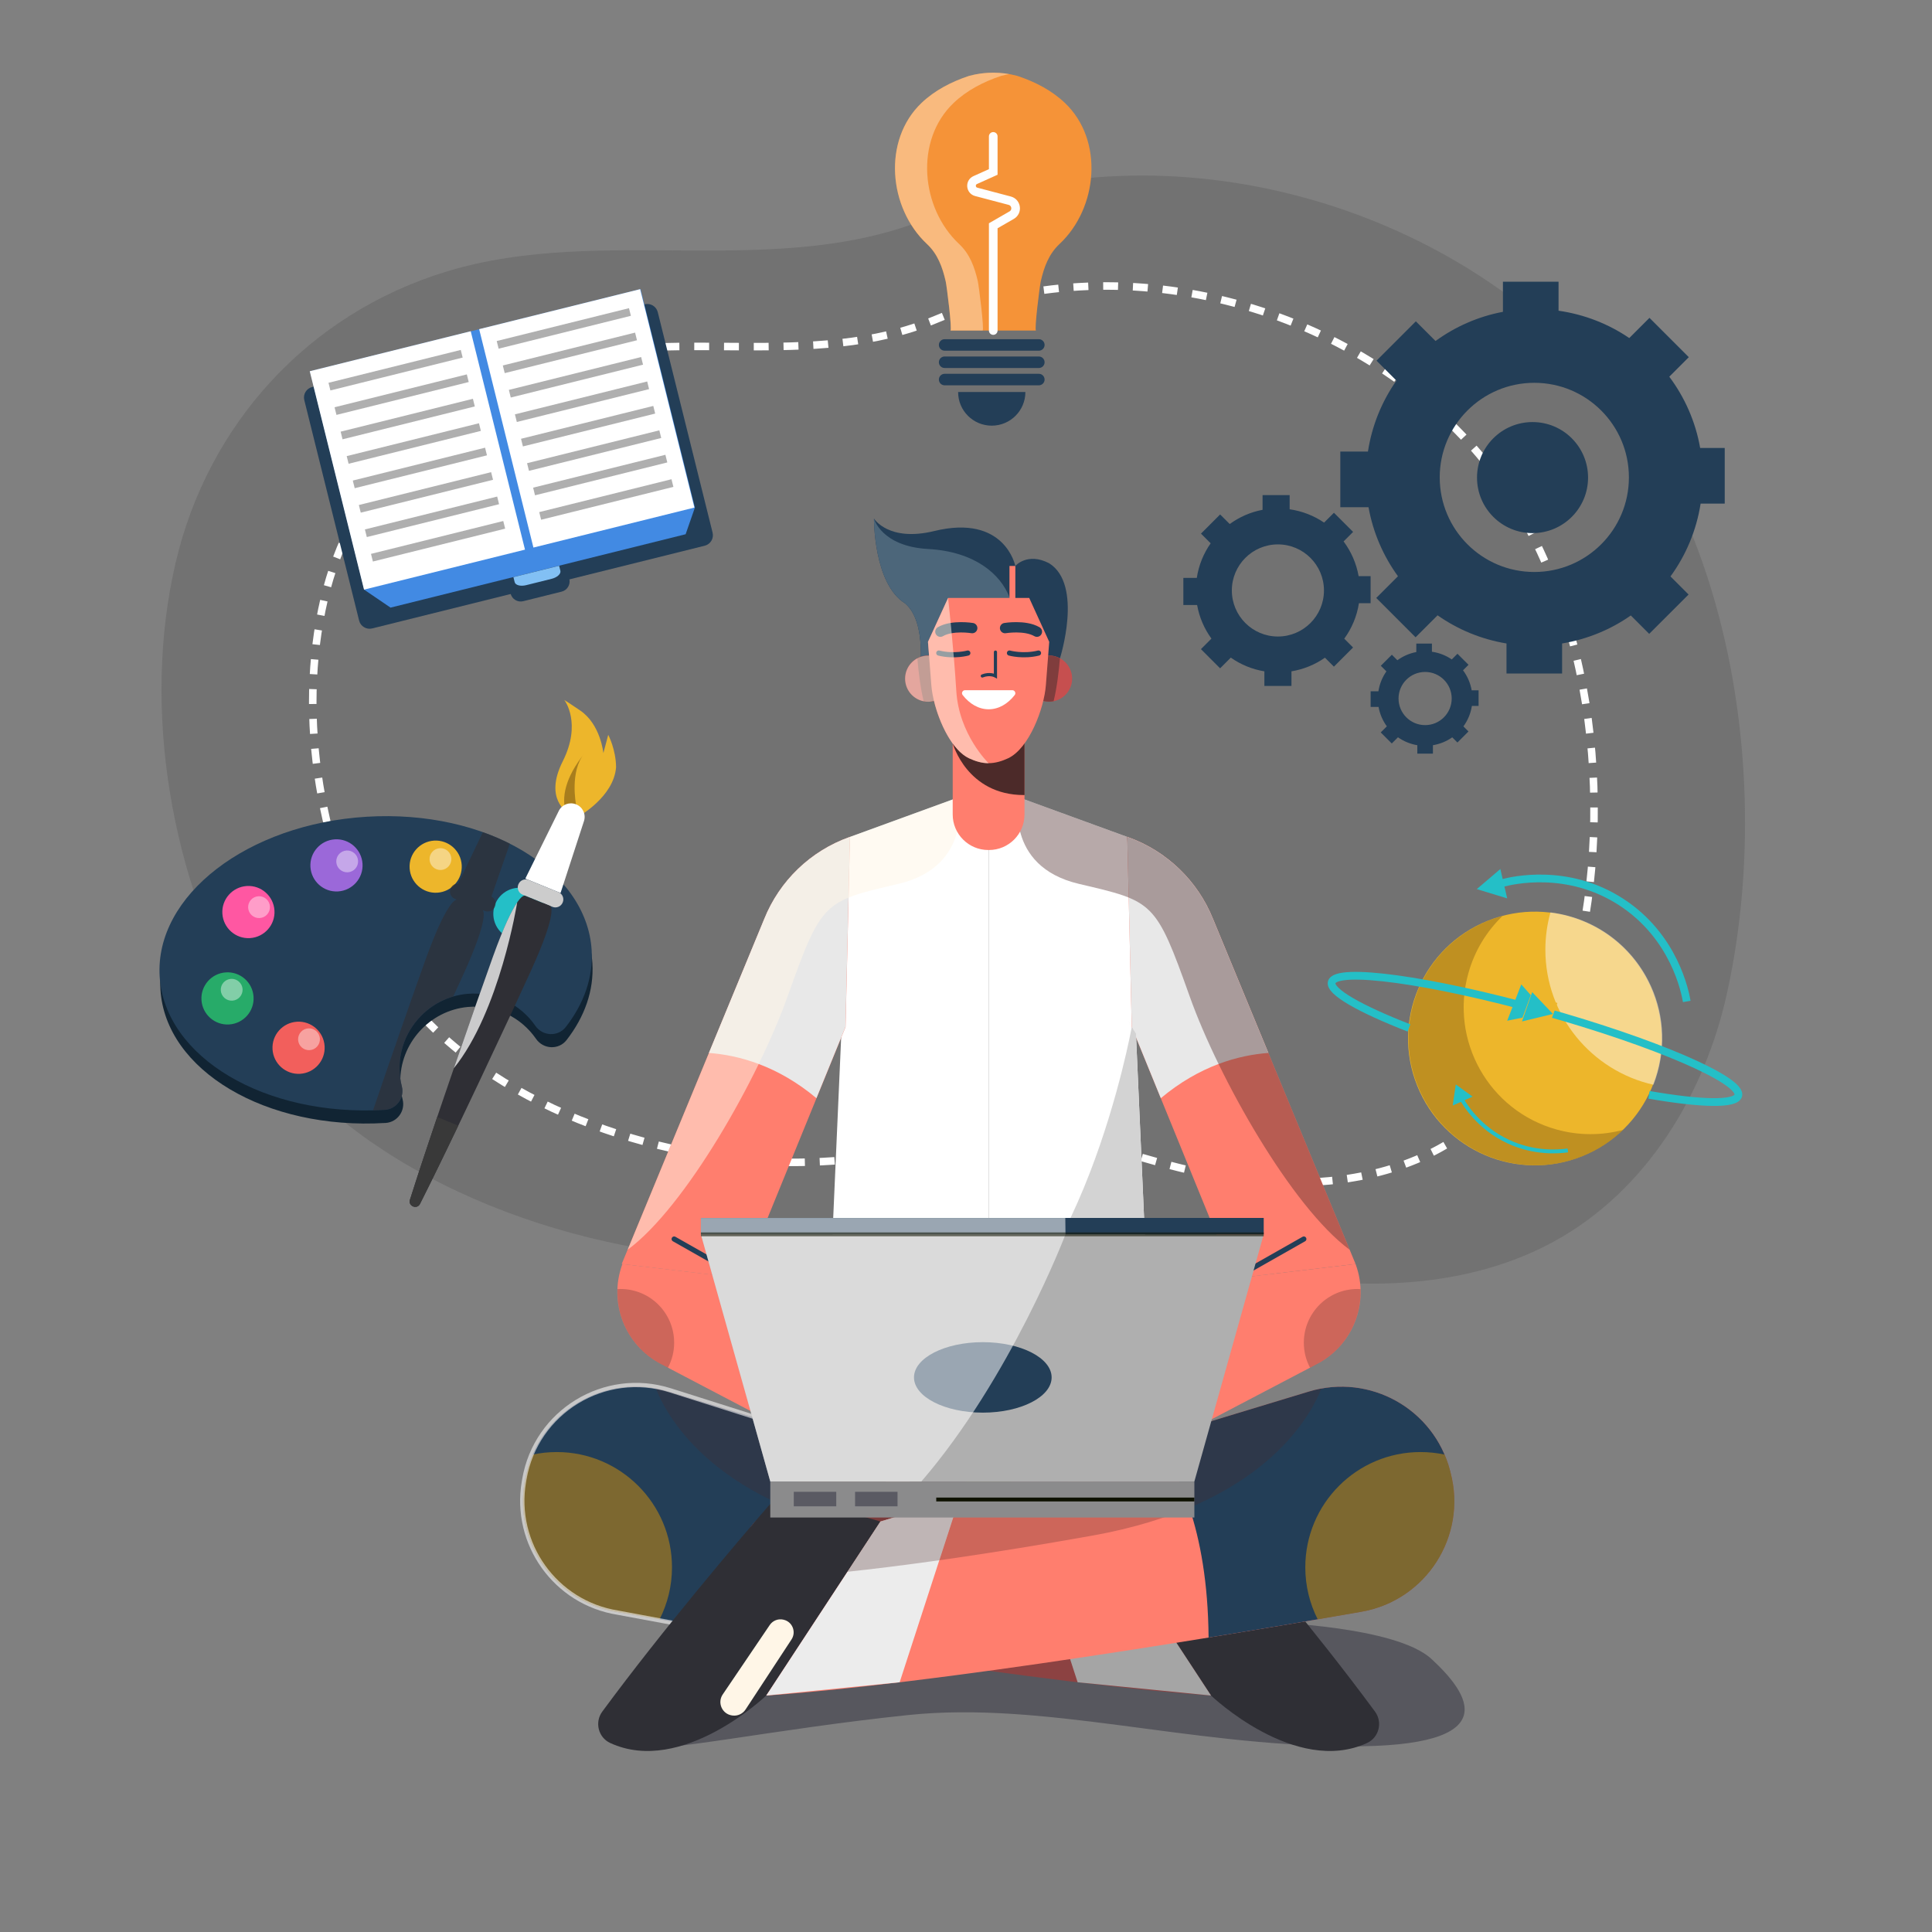 <?xml version="1.0" encoding="utf-8"?>
<!-- Generator: Adobe Illustrator 24.0.1, SVG Export Plug-In . SVG Version: 6.00 Build 0)  -->
<svg version="1.1" xmlns="http://www.w3.org/2000/svg" xmlns:xlink="http://www.w3.org/1999/xlink" x="0px" y="0px"
	 viewBox="0 0 500 500" style="enable-background:new 0 0 500 500;" xml:space="preserve">
<rect x="0" y="0" width="500" height="500" fill="#808080" stroke="none"/>
<style type="text/css">
	.st0{opacity:0.3;fill:#505050;}
	.st1{fill:none;stroke:#FFFFFF;stroke-width:1.946;stroke-miterlimit:10;stroke-dasharray:3.851,3.851;}
	.st2{fill:#233E57;}
	.st3{opacity:0.87;fill:#515159;}
	.st4{fill:#A87D1D;}
	.st5{fill:#895436;}
	.st6{fill:#4C667A;}
	.st7{fill:#FFFFFF;}
	.st8{fill:#FF7E6E;}
	.st9{fill:#E8E8E8;}
	.st10{fill:#D3D3D3;}
	.st11{opacity:0.52;fill:#FFF6E7;}
	.st12{opacity:0.4;fill:#4C2A29;}
	.st13{fill:#4C2A29;}
	.st14{fill:#C64F4F;}
	.st15{fill:#803D3D;}
	.st16{fill:none;stroke:#233E57;stroke-width:1.336;stroke-linecap:round;stroke-miterlimit:10;}
	.st17{fill:none;stroke:#233E57;stroke-width:2.672;stroke-linecap:round;stroke-miterlimit:10;}
	.st18{fill:#8C4242;}
	.st19{opacity:0.67;fill:#A87D1D;}
	.st20{fill:none;stroke:#7B3C38;stroke-width:1.139;stroke-miterlimit:10;}
	.st21{opacity:0.28;fill:#4C2A29;}
	.st22{fill:#2F2F35;}
	.st23{fill:#A5A5A5;}
	.st24{opacity:0.57;fill:none;stroke:#FFFFFF;stroke-width:1.114;stroke-miterlimit:10;}
	.st25{fill:none;stroke:#233E57;stroke-width:0.821;stroke-linecap:round;stroke-miterlimit:10;}
	.st26{fill:none;stroke:#4C2A29;stroke-width:1.336;stroke-linecap:round;stroke-miterlimit:10;}
	.st27{fill:#ECECEC;}
	.st28{fill:#FFF6E7;}
	.st29{fill:#AFAFAF;}
	.st30{fill:#8B8B8C;}
	.st31{fill:#5A5A63;}
	.st32{fill:none;stroke:#0F1201;stroke-miterlimit:10;}
	.st33{opacity:0.54;fill:#FFFFFF;}
	.st34{opacity:0.57;fill:none;stroke:#0F1201;stroke-miterlimit:10;}
	.st35{fill:#428AE3;}
	.st36{fill:#82C0F4;}
	.st37{fill:#F59338;}
	.st38{opacity:0.4;fill:#FFF6E7;}
	.st39{fill:none;stroke:#FEFEFE;stroke-width:2.239;stroke-linecap:round;stroke-miterlimit:10;}
	.st40{fill:#112433;}
	.st41{fill:#F25F5C;}
	.st42{fill:#27AB69;}
	.st43{fill:#FF57A2;}
	.st44{fill:#9B68D9;}
	.st45{fill:#EDB62B;}
	.st46{fill:#24BFC7;}
	.st47{opacity:0.68;fill:#2F2F35;}
	.st48{opacity:0.42;fill:#FFFFFF;}
	.st49{fill:#CCCCCC;}
	.st50{fill:#393939;}
	.st51{opacity:0.75;fill:#FFFFFF;}
	.st52{opacity:0.67;}
	.st53{fill:none;stroke:#24BFC7;stroke-width:2;stroke-miterlimit:10;}
	.st54{opacity:0.4;fill:#233E57;}
	.st55{fill:none;stroke:#24BFC7;stroke-miterlimit:10;}
</style>
<g id="BACKGROUND">
</g>
<g id="OBJECTS">
	<g>
		<g>
			<path class="st0" d="M194.58,325.73c-4.07-0.02-8.14-0.18-12.22-0.51c-44.67-3.66-96.42-24.99-118.67-63.83
				c-19.45-33.95-27.08-77.91-18.23-115.78c8.32-35.6,34.13-64.43,70.26-75.38c40.64-12.31,85.55,2.65,125.53-14.17
				c58.2-24.47,131.35-5.04,172.14,41.53c36.16,41.29,44.92,107.86,33.56,159.44c-5.74,26.07-20.83,51.18-44.85,64.3
				c-19.11,10.44-42.22,12.5-64.08,9.78c-17.57-2.19-33.75-7.92-50.66-12.64c-13.55-3.78-24.67-1.81-38.54,0.93
				C230.99,322.94,212.84,325.81,194.58,325.73z"/>
			<path class="st1" d="M204.55,300.82c-3.29-0.01-6.59-0.15-9.88-0.42c-36.15-2.96-78.02-20.22-96.02-51.65
				c-15.73-27.47-21.91-63.04-14.75-93.69c6.74-28.8,27.61-52.13,56.85-60.99c32.88-9.96,69.22,2.14,101.58-11.46
				c47.09-19.8,106.28-4.08,139.29,33.6c29.26,33.41,36.34,87.28,27.16,129.02c-4.64,21.09-16.85,41.41-36.29,52.03
				c-15.47,8.45-34.16,10.12-51.85,7.91c-14.22-1.77-27.31-6.41-40.99-10.23c-10.97-3.06-19.96-1.47-31.19,0.75
				C234.01,298.56,219.32,300.88,204.55,300.82z"/>
		</g>
		<g>
			<path class="st2" d="M274.31,170.39c0,0,6.09-19.09-2.81-24.63c-5.65-2.91-8.74,0.71-8.74,0.71s-2.66-13.5-20.97-9.04
				c-11.86,2.89-15.61-3.23-15.61-3.23s-0.11,16.92,8.06,21.95c5.92,5.07,3.65,18.79,3.65,18.79L274.31,170.39z"/>
			<path class="st3" d="M328.27,419.84c0,0,32.98,0.99,42.18,9.49c9.68,8.93,19.83,22.89-21.83,22.62
				c-41.67-0.27-78.6-11.74-113.55-8.1c-34.95,3.64-63.62,9.91-71.98,8.52c-8.35-1.39,51.19-29.92,51.19-29.92l110.55,4.06
				L328.27,419.84z"/>
			<path class="st4" d="M297.43,345.67l-41.57-4.18l-41.57,4.18c0,0-2.47,19.64-10.5,30.12c52.07,18.7,52.07,18.7,52.07,18.7
				s0,0,52.07-18.7C299.9,365.31,297.43,345.67,297.43,345.67z"/>
			<path class="st4" d="M254.22,393.9c1.64,0.59,1.64,0.59,1.64,0.59s0,0,1.64-0.59c9.58-22.04,7.29-46.76,6.72-51.57l-8.36-0.84
				l-10.7,1.07C244.95,347.85,244.59,372,254.22,393.9z"/>
			<path class="st5" d="M214.05,347.27c0,0,43.74,19.29,85.99,10.91c-1.9-6.86-2.61-12.51-2.61-12.51l-41.57-4.18l-33.39,3.35
				L214.05,347.27L214.05,347.27z"/>
			<path class="st6" d="M234.24,156.15c5.92,5.07,3.65,18.79,3.65,18.79l7.74-0.97c7.95-7.07,16.92-16.03,15.62-19.4
				c-2.28-5.91-8.88-11.81-21.04-12.49c-12.16-0.67-14.03-7.88-14.03-7.88S226.07,151.12,234.24,156.15z"/>
			<path class="st7" d="M254.35,204.06l-34.37,12.53l-5.69,129.08c0,0,12.15,5.69,41.57,5.69c0-134.17,0-145.3,0-145.3
				L254.35,204.06z"/>
			<path class="st7" d="M257.37,204.06l34.37,12.53l5.69,129.08c0,0-12.15,5.69-41.57,5.69c0-134.17,0-145.3,0-145.3L257.37,204.06z
				"/>
			<path class="st8" d="M219.98,216.58l-0.16,0.06c-10.04,3.59-18.06,11.3-22.03,21.19l-36.89,89.29l31.37,3.74l26.56-65.08
				L219.98,216.58z"/>
			<path class="st8" d="M291.74,216.58l0.16,0.06c10.04,3.59,18.06,11.3,22.03,21.19l36.89,89.29l-31.37,3.74l-26.56-65.08
				L291.74,216.58z"/>
			<path class="st9" d="M328.25,272.5l-14.32-34.67c-3.97-9.89-11.99-17.61-22.03-21.19l-0.16-0.06l1.16,49.19l7.52,18.44
				C310.46,275.8,320.54,273.07,328.25,272.5z"/>
			<path class="st9" d="M183.46,272.5l14.32-34.67c3.97-9.89,11.99-17.61,22.03-21.19l0.16-0.06l-1.16,49.19l-7.52,18.44
				C201.26,275.8,191.18,273.07,183.46,272.5z"/>
			<path class="st10" d="M293.98,267.48c0,0-0.93-1.3-2.24-3.75l1.16,2.05c0,0-13.08,72.58-48.03,85.3l0,0
				c3.36,0.18,7.01,0.29,10.99,0.29c29.42,0,41.57-5.69,41.57-5.69L293.98,267.48z"/>
			<path class="st11" d="M203.79,257.97c8.87-24.87,9.36-24.68,28.72-29.23c19.36-4.56,15.56-22.39,15.56-22.39l-18.05,6.58
				l-2.79,1.02l-7.24,2.64l-0.16,0.06c-10.04,3.59-18.06,11.3-22.03,21.19l-35.36,85.59C177.36,312.43,196.24,279.15,203.79,257.97z
				"/>
			<path class="st12" d="M307.93,257.97c-8.87-24.87-9.36-24.68-28.72-29.23c-19.36-4.56-15.56-22.39-15.56-22.39l18.05,6.58
				l2.79,1.02l7.24,2.64l0.16,0.06c10.04,3.59,18.06,11.3,22.03,21.19l35.36,85.59C334.36,312.43,315.48,279.15,307.93,257.97z"/>
			<path class="st8" d="M255.95,219.98h-0.19c-5.08,0-9.2-4.12-9.2-9.2v-21.96h18.58v21.96
				C265.15,215.86,261.03,219.98,255.95,219.98z"/>
			<path class="st13" d="M265,205.76c0.05,0,0.1-0.01,0.15-0.01v-16.93h-8.67l-9.91,3.58C246.57,192.4,250.25,205.76,265,205.76z"/>
			<path class="st14" d="M277.47,175.62c0,3.3-2.67,5.97-5.97,5.97c-3.3,0-5.97-2.67-5.97-5.97c0-3.3,2.67-5.97,5.97-5.97
				C274.8,169.66,277.47,172.33,277.47,175.62z"/>
			<path class="st15" d="M272.67,181.47c0.86-3.46,1.37-7.88,1.64-11.09c-0.84-0.45-1.79-0.73-2.81-0.73c-3.3,0-5.97,2.67-5.97,5.97
				c0,3.3,2.67,5.97,5.97,5.97C271.9,181.59,272.29,181.55,272.67,181.47z"/>
			<path class="st14" d="M234.24,175.62c0,3.3,2.67,5.97,5.97,5.97c3.3,0,5.97-2.67,5.97-5.97c0-3.3-2.67-5.97-5.97-5.97
				C236.91,169.66,234.24,172.33,234.24,175.62z"/>
			<path class="st15" d="M239.05,181.47c-0.86-3.46-1.37-7.88-1.64-11.09c0.84-0.45,1.79-0.73,2.81-0.73c3.3,0,5.97,2.67,5.97,5.97
				c0,3.3-2.67,5.97-5.97,5.97C239.81,181.59,239.42,181.55,239.05,181.47z"/>
			<path class="st8" d="M266.36,154.75h-10.5h-10.5l-5.2,11.36l0.87,11.24c0.47,6,4.34,16.35,9.79,18.9
				c1.62,0.76,3.34,1.26,5.03,1.26c1.7,0,3.41-0.5,5.03-1.26c5.45-2.54,9.33-12.9,9.79-18.9l0.87-11.24L266.36,154.75z"/>
			<path class="st16" d="M261.25,169.01c0,0,3.52,0.99,7.51,0"/>
			<path class="st17" d="M260.11,162.55c0,0,5.15-0.86,8.24,0.93"/>
			<path class="st16" d="M250.47,169.01c0,0-3.52,0.99-7.51,0"/>
			<path class="st17" d="M251.61,162.55c0,0-5.15-0.86-8.24,0.93"/>
			<path class="st11" d="M247.49,178.81c-0.69-11.36-2.13-24.05-2.13-24.05l-5.2,11.36l0.28,3.57c-0.08,0-0.15-0.02-0.23-0.02
				c-3.3,0-5.97,2.67-5.97,5.97c0,3.3,2.67,5.97,5.97,5.97c0.52,0,1.02-0.09,1.5-0.21c1.41,5.8,4.75,12.84,9.11,14.87
				c1.62,0.76,3.34,1.26,5.03,1.26C255.86,197.51,248.18,190.16,247.49,178.81z"/>
			<g>
				<path class="st18" d="M291.74,396.16l-118.77-36.03c-15.77-4.78-32.36,4.5-36.52,20.44l-0.16,0.6
					c-4.29,16.43,6.36,33.02,23.08,35.95c43.91,7.68,123.51,20.73,165.4,22.33l17.66,11.77c2.67,1.78,6.21,1.48,8.54-0.71l0.09-0.09
					c2.78-2.6,2.92-6.97,0.32-9.75l-2.75-2.94c0,0-2.45-11.96-14.58-17.08c-12.12-5.13-13.26-17.65-16.11-24.49
					C315.08,389.33,296.86,385.91,291.74,396.16z"/>
				<path class="st2" d="M136.44,380.57c4.17-15.94,20.75-25.23,36.52-20.44l40.28,12.22c-6.07,7.57-14.07,22.93-14.31,51.45
					c-14.71-2.39-28.31-4.71-39.56-6.68c-16.72-2.92-27.38-19.52-23.08-35.95L136.44,380.57z"/>
				<path class="st19" d="M173.91,405.62c0,4.84-1.16,9.41-3.21,13.46c-3.98-0.68-7.78-1.34-11.33-1.96
					c-16.72-2.92-27.38-19.52-23.08-35.95l0.16-0.6c0.37-1.43,0.85-2.81,1.42-4.13c2.01-0.43,4.08-0.65,6.22-0.65
					C160.55,375.79,173.91,389.14,173.91,405.62z"/>
				<path class="st20" d="M297.43,412.68c0,0-1.71,9.95-18.22,6.4"/>
				<path class="st21" d="M307.93,408.12c0,0-25.3-1.14-78.84-10.69c-43.37-7.74-56.09-29.93-59.36-38.08
					c1.08,0.2,2.16,0.45,3.23,0.78l118.77,36.03c5.13-10.25,23.35-6.83,26.2,0c2.85,6.83,3.99,19.36,16.11,24.49
					c12.12,5.13,14.58,17.08,14.58,17.08s-12.47-7.97-20.35-9.68S307.93,408.12,307.93,408.12z"/>
			</g>
			<path class="st22" d="M313.41,438.8c0,0,21.81,20.87,40.4,12.28c3.09-1.43,4.06-5.38,2.04-8.12
				c-15.66-21.27-35.41-44.44-42.94-53.15c-1.88-2.18-4.87-3.06-7.63-2.26l-21.42,6.22L313.41,438.8z"/>
			<polygon class="st23" points="283.86,393.77 263.35,387.55 278.89,435.37 313.41,438.8 			"/>
			<path class="st8" d="M219.98,396.16l118.77-36.03c15.77-4.78,32.36,4.5,36.52,20.44l0.16,0.6c4.29,16.43-6.36,33.02-23.08,35.95
				c-43.91,7.68-123.51,20.73-165.4,22.33l-17.66,11.77c-2.67,1.78-6.21,1.48-8.54-0.71l-0.09-0.09c-2.78-2.6-2.92-6.97-0.32-9.75
				l2.75-2.94c0,0,2.46-11.96,14.58-17.08c12.12-5.13,13.26-17.65,16.11-24.49C196.63,389.33,214.86,385.91,219.98,396.16z"/>
			<path class="st2" d="M375.27,380.57c-4.17-15.94-20.75-25.23-36.52-20.44l-40.28,12.22c6.07,7.57,14.07,22.93,14.31,51.45
				c14.71-2.39,28.31-4.71,39.56-6.68c16.73-2.92,27.38-19.52,23.08-35.95L375.27,380.57z"/>
			<path class="st19" d="M337.81,405.62c0,4.84,1.16,9.41,3.21,13.46c3.98-0.68,7.78-1.34,11.33-1.96
				c16.73-2.92,27.38-19.52,23.08-35.95l-0.16-0.6c-0.37-1.43-0.85-2.81-1.42-4.13c-2.01-0.43-4.08-0.65-6.22-0.65
				C351.16,375.79,337.81,389.14,337.81,405.62z"/>
			<path class="st21" d="M203.79,408.12c0,0,25.3-1.14,78.83-10.69c43.37-7.74,56.09-29.93,59.36-38.08
				c-1.08,0.2-2.16,0.45-3.23,0.78l-118.77,36.03c-5.13-10.25-23.35-6.83-26.2,0c-2.85,6.83-3.99,19.36-16.11,24.49
				c-12.12,5.13-14.58,17.08-14.58,17.08s12.47-7.97,20.35-9.68C191.32,426.34,203.79,408.12,203.79,408.12z"/>
			<path class="st24" d="M177.67,420.65l-17.8-3.3c-16.11-2.57-27.03-17.81-24.28-33.89l0.11-0.63c3-17.54,20.8-28.38,37.76-23.01
				l33.62,10.66"/>
			<path class="st7" d="M249.75,178.62c-0.64,0-1.02,0.74-0.62,1.25c1.78,2.29,4.14,3.69,6.74,3.69c2.59,0,4.96-1.4,6.74-3.69
				c0.39-0.5,0.02-1.25-0.62-1.25H249.75z"/>
			<path class="st25" d="M257.62,168.76v6.18c0,0-1.42-0.8-3.4,0"/>
			<rect x="261.25" y="146.47" class="st8" width="1.52" height="9.67"/>
			<g>
				<path class="st8" d="M350.82,327.12l0.06,0.17c3.56,9.86-0.7,20.83-9.99,25.69l-63.42,33.25l-0.31-0.81
					c-5.59-14.44,0.26-30.78,13.73-38.41l28.56-16.16L350.82,327.12z"/>
				<path class="st21" d="M337.43,347.49c0,2.34,0.58,4.54,1.61,6.48l1.86-0.98c7.32-3.84,11.5-11.47,11.2-19.36
					c-0.26-0.01-0.51-0.04-0.77-0.04C343.65,333.58,337.43,339.81,337.43,347.49z"/>
				<line class="st16" x1="319.45" y1="330.86" x2="337.43" y2="320.66"/>
			</g>
			<g>
				<path class="st8" d="M161.08,327.12l-0.06,0.17c-3.56,9.86,0.7,20.83,9.99,25.69l63.42,33.25l0.31-0.81
					c5.59-14.44-0.26-30.78-13.73-38.41l-28.56-16.16L161.08,327.12z"/>
				<path class="st21" d="M174.47,347.49c0,2.34-0.58,4.54-1.61,6.48l-1.86-0.98c-7.32-3.84-11.5-11.47-11.2-19.36
					c0.26-0.01,0.51-0.04,0.77-0.04C168.25,333.58,174.47,339.81,174.47,347.49z"/>
				<line class="st16" x1="192.45" y1="330.86" x2="174.47" y2="320.66"/>
			</g>
			<path class="st26" d="M227.39,382.55c0,0,3.2-17.56-7.22-23.2"/>
			<path class="st26" d="M284.33,382.55c0,0-3.2-17.56,7.22-23.2"/>
			<path class="st22" d="M198.31,438.8c0,0-21.81,20.87-40.4,12.28c-3.09-1.43-4.06-5.38-2.04-8.12
				c15.66-21.27,35.41-44.44,42.94-53.15c1.88-2.18,4.87-3.06,7.63-2.26l21.42,6.22L198.31,438.8z"/>
			<polygon class="st27" points="227.85,393.77 248.37,387.55 232.83,435.37 198.31,438.8 			"/>
			<path class="st21" d="M219.32,406.77c6.09-0.65,13.99-1.6,23.77-2.98l5.28-16.25l-20.51,6.22L219.32,406.77z"/>
			<path class="st28" d="M204.85,424.28l-11.9,18.14c-0.74,1.13-2.06,1.73-3.4,1.55l-0.08-0.01c-2.58-0.35-3.89-3.29-2.43-5.44
				l12.17-17.97c0.78-1.15,2.19-1.7,3.54-1.38l0.07,0.02C205.07,419.71,206.12,422.33,204.85,424.28z"/>
			<g>
				<g>
					<polygon class="st29" points="254.22,319.45 181.39,319.45 199.35,383.41 254.22,383.41 309.1,383.41 327.05,319.45 					"/>
					<rect x="199.35" y="383.41" class="st30" width="109.75" height="9.32"/>
					<ellipse class="st2" cx="254.35" cy="356.47" rx="17.81" ry="9.12"/>
					<rect x="181.39" y="315.2" class="st2" width="145.66" height="4.24"/>
					<rect x="205.43" y="386.08" class="st31" width="10.99" height="3.75"/>
					<rect x="221.29" y="386.08" class="st31" width="10.99" height="3.75"/>
					<line class="st32" x1="309.1" y1="388.07" x2="242.3" y2="388.07"/>
					<path class="st33" d="M181.39,319.45l17.96,63.96h39.09c23.21-26.91,37.31-63.96,37.31-63.96l-0.05-4.24h-94.31V319.45z"/>
				</g>
				<line class="st34" x1="181.39" y1="319.45" x2="327.05" y2="319.45"/>
			</g>
		</g>
		<g>
			<g>
				<path class="st2" d="M145.37,153.11l-9.96,2.48c-1.45,0.36-2.91-0.52-3.27-1.97l-0.96-3.86l15.2-3.78l0.96,3.86
					C147.69,151.29,146.81,152.75,145.37,153.11z"/>
				<path class="st2" d="M182.39,141.23l-86.07,21.41c-1.49,0.37-3.01-0.54-3.38-2.03l-14.19-57.07c-0.37-1.49,0.54-3.01,2.03-3.38
					l86.07-21.41c1.49-0.37,3.01,0.54,3.38,2.03l14.19,57.07C184.79,139.34,183.88,140.85,182.39,141.23z"/>
				<polygon class="st35" points="179.84,131.36 177.44,138.26 101.07,157.25 94.29,152.64 80.23,96.09 165.77,74.81 				"/>
				
					<rect x="86.63" y="90.04" transform="matrix(0.97 -0.241 0.241 0.97 -25.568 29.613)" class="st7" width="42.95" height="58.27"/>
				
					<rect x="84.81" y="94.79" transform="matrix(0.97 -0.241 0.241 0.97 -20.095 27.559)" class="st29" width="35.29" height="2.04"/>
				
					<rect x="86.38" y="101.12" transform="matrix(0.97 -0.241 0.241 0.97 -21.575 28.127)" class="st29" width="35.29" height="2.04"/>
				
					<rect x="87.96" y="107.44" transform="matrix(0.97 -0.241 0.241 0.97 -23.056 28.693)" class="st29" width="35.29" height="2.04"/>
				
					<rect x="89.53" y="113.77" transform="matrix(0.97 -0.241 0.241 0.97 -24.536 29.26)" class="st29" width="35.29" height="2.04"/>
				
					<rect x="91.11" y="120.1" transform="matrix(0.97 -0.241 0.241 0.97 -26.017 29.827)" class="st29" width="35.29" height="2.04"/>
				
					<rect x="92.68" y="126.43" transform="matrix(0.97 -0.241 0.241 0.97 -27.497 30.394)" class="st29" width="35.29" height="2.04"/>
				
					<rect x="94.25" y="132.75" transform="matrix(0.97 -0.241 0.241 0.97 -28.978 30.96)" class="st29" width="35.29" height="2.04"/>
				
					<rect x="95.83" y="139.08" transform="matrix(0.97 -0.241 0.241 0.97 -30.459 31.528)" class="st29" width="35.29" height="2.04"/>
				
					<rect x="130.49" y="79.13" transform="matrix(0.97 -0.241 0.241 0.97 -21.639 39.878)" class="st7" width="42.95" height="58.27"/>
				
					<rect x="128.36" y="83.96" transform="matrix(0.97 -0.241 0.241 0.97 -16.193 37.751)" class="st29" width="35.29" height="2.04"/>
				
					<rect x="129.94" y="90.29" transform="matrix(0.97 -0.241 0.241 0.97 -17.674 38.317)" class="st29" width="35.29" height="2.04"/>
				
					<rect x="131.51" y="96.61" transform="matrix(0.97 -0.241 0.241 0.97 -19.154 38.884)" class="st29" width="35.29" height="2.04"/>
				
					<rect x="133.08" y="102.94" transform="matrix(0.97 -0.241 0.241 0.97 -20.635 39.451)" class="st29" width="35.29" height="2.04"/>
				
					<rect x="134.66" y="109.27" transform="matrix(0.97 -0.241 0.241 0.97 -22.115 40.018)" class="st29" width="35.29" height="2.04"/>
				
					<rect x="136.23" y="115.59" transform="matrix(0.97 -0.241 0.241 0.97 -23.596 40.585)" class="st29" width="35.29" height="2.04"/>
				
					<rect x="137.8" y="121.92" transform="matrix(0.97 -0.241 0.241 0.97 -25.077 41.152)" class="st29" width="35.29" height="2.04"/>
				
					<rect x="139.38" y="128.25" transform="matrix(0.97 -0.241 0.241 0.97 -26.557 41.718)" class="st29" width="35.29" height="2.04"/>
				<path class="st36" d="M142.76,149.8l-6.59,1.64c-1.44,0.36-2.77,0.02-2.97-0.77l-0.33-1.31l11.83-2.94l0.33,1.31
					C145.21,148.52,144.2,149.44,142.76,149.8z"/>
			</g>
			<g>
				<path class="st37" d="M275.59,26.63c-3.42-3.25-7.74-5.47-12.19-6.95c-0.03-0.01-0.1-0.03-0.2-0.06
					c-4.03-1.08-8.28-1.08-12.31,0c-0.1,0.03-0.17,0.05-0.2,0.06c-4.45,1.48-8.77,3.7-12.19,6.95c-10.18,9.68-8.53,27.25,1.39,36.52
					c2.78,2.6,4,5.96,4.85,9.66c0.26,1.11,1.73,12.74,1.22,12.74c4.97,0,11.09,0,11.09,0s6.11,0,11.08,0
					c-0.51,0,0.96-11.63,1.22-12.74c0.85-3.7,2.07-7.06,4.85-9.66C284.12,53.87,285.77,36.3,275.59,26.63z"/>
				<path class="st38" d="M253.06,72.8c-0.85-3.7-2.07-7.06-4.85-9.66c-9.91-9.27-11.57-26.84-1.39-36.52
					c3.42-3.25,7.74-5.47,12.19-6.95c0.03-0.01,0.1-0.03,0.2-0.06c0.66-0.18,1.33-0.31,2-0.43c-3.42-0.61-6.94-0.47-10.31,0.43
					c-0.1,0.03-0.17,0.05-0.2,0.06c-4.45,1.48-8.77,3.7-12.19,6.95c-10.18,9.68-8.53,27.25,1.39,36.52c2.78,2.6,4,5.96,4.85,9.66
					c0.26,1.11,1.73,12.74,1.22,12.74c2.86,0,6.08,0,8.32,0C254.79,85.54,253.32,73.91,253.06,72.8z"/>
				<path class="st39" d="M257.05,85.54V58.43l4.77-2.75c1.58-0.91,1.26-3.27-0.5-3.74l-8.68-2.29c-1.48-0.39-1.65-2.43-0.25-3.05
					l4.66-2.1v-9.2"/>
				<path class="st2" d="M270.34,89.27c0,0.82-0.67,1.49-1.49,1.49h-24.38c-0.82,0-1.49-0.67-1.49-1.49l0,0
					c0-0.82,0.67-1.49,1.49-1.49h24.38C269.67,87.78,270.34,88.45,270.34,89.27L270.34,89.27z"/>
				<path class="st2" d="M270.34,93.75c0,0.82-0.67,1.49-1.49,1.49h-24.38c-0.82,0-1.49-0.67-1.49-1.49l0,0
					c0-0.82,0.67-1.49,1.49-1.49h24.38C269.67,92.26,270.34,92.92,270.34,93.75L270.34,93.75z"/>
				<path class="st2" d="M270.34,98.23c0,0.82-0.67,1.49-1.49,1.49h-24.38c-0.82,0-1.49-0.67-1.49-1.49l0,0
					c0-0.82,0.67-1.49,1.49-1.49h24.38C269.67,96.73,270.34,97.4,270.34,98.23L270.34,98.23z"/>
				<path class="st2" d="M256.66,110.16c4.81,0,8.71-3.9,8.71-8.71h-17.41C247.95,106.27,251.85,110.16,256.66,110.16z"/>
			</g>
			<g>
				<path class="st2" d="M354.71,156.11v-7.01h-3.1c-0.59-3.33-1.95-6.38-3.89-8.98l2.46-2.46l-4.96-4.96l-2.55,2.55
					c-2.61-1.78-5.64-2.98-8.91-3.45v-3.66h-7.01v3.8c-3.13,0.59-6.01,1.87-8.5,3.68l-2.48-2.48l-4.96,4.96l2.51,2.51
					c-1.84,2.61-3.09,5.65-3.59,8.95h-3.48v7.01h3.56c0.57,3.21,1.87,6.17,3.71,8.7L310.8,168l4.96,4.96l2.77-2.77
					c2.54,1.79,5.49,3.02,8.69,3.55v3.78h7.01v-3.78c3.18-0.53,6.12-1.75,8.66-3.53l2.32,2.32l4.96-4.96l-2.28-2.28
					c1.94-2.66,3.27-5.78,3.8-9.18H354.71z M330.72,164.73c-6.58,0-11.92-5.34-11.92-11.92c0-6.58,5.34-11.92,11.92-11.92
					c6.58,0,11.92,5.34,11.92,11.92C342.64,159.39,337.3,164.73,330.72,164.73z"/>
				<path class="st2" d="M382.66,182.69v-4.04h-1.79c-0.34-1.92-1.12-3.68-2.24-5.18l1.42-1.42l-2.86-2.86l-1.47,1.47
					c-1.51-1.03-3.25-1.72-5.14-1.99v-2.11h-4.04v2.19c-1.81,0.34-3.47,1.08-4.9,2.12l-1.43-1.43l-2.86,2.86l1.45,1.45
					c-1.06,1.51-1.78,3.26-2.07,5.16h-2.01v4.04h2.05c0.33,1.85,1.08,3.56,2.14,5.02l-1.58,1.58l2.86,2.86l1.6-1.6
					c1.47,1.03,3.17,1.74,5.01,2.05v2.18h4.04v-2.18c1.84-0.31,3.53-1.01,5-2.04l1.34,1.34l2.86-2.86l-1.31-1.31
					c1.12-1.54,1.89-3.34,2.19-5.3H382.66z M368.82,187.66c-3.8,0-6.88-3.08-6.88-6.88c0-3.8,3.08-6.88,6.88-6.88
					s6.88,3.08,6.88,6.88C375.69,184.59,372.61,187.66,368.82,187.66z"/>
				<g>
					<path class="st2" d="M446.36,130.33v-14.39H440c-1.2-6.84-4-13.11-7.99-18.45l5.05-5.05l-10.18-10.18l-5.23,5.23
						c-5.36-3.66-11.59-6.11-18.3-7.08V72.9h-14.39v7.8c-6.43,1.21-12.35,3.85-17.45,7.55l-5.09-5.09l-10.18,10.18l5.16,5.16
						c-3.77,5.36-6.34,11.61-7.38,18.37h-7.15v14.39h7.3c1.18,6.6,3.84,12.66,7.62,17.87l-5.62,5.62l10.18,10.18l5.69-5.69
						c5.22,3.67,11.28,6.2,17.84,7.29v7.77h14.39v-7.77c6.53-1.09,12.58-3.6,17.78-7.25l4.76,4.76L437,153.86l-4.68-4.68
						c3.98-5.46,6.71-11.88,7.8-18.85H446.36z M397.08,148.03c-13.52,0-24.48-10.96-24.48-24.48c0-13.52,10.96-24.48,24.48-24.48
						c13.52,0,24.48,10.96,24.48,24.48C421.56,137.07,410.6,148.03,397.08,148.03z"/>
					<circle class="st2" cx="396.62" cy="123.6" r="14.37"/>
				</g>
			</g>
			<g>
				<path class="st40" d="M95.12,214.76c-30.87,1.87-54.87,20.37-53.6,41.32c1.27,20.95,27.33,36.41,58.2,34.54
					c0.02,0,0.05,0,0.07,0c3.04-0.19,5.16-3.12,4.41-6.07c-0.37-1.43-0.57-2.94-0.6-4.49c-0.16-9.99,7.57-18.56,17.51-19.46
					c7.22-0.65,13.81,2.74,17.62,8.26c1.88,2.72,5.87,2.92,7.9,0.3c4.64-5.97,7.11-12.77,6.68-19.86
					C152.05,228.35,125.99,212.88,95.12,214.76z"/>
				<g>
					<path class="st2" d="M94.92,211.37c-30.87,1.87-54.87,20.37-53.6,41.32c1.27,20.95,27.33,36.41,58.2,34.54
						c0.02,0,0.05,0,0.07,0c3.04-0.19,5.16-3.12,4.41-6.07c-0.37-1.43-0.57-2.94-0.59-4.49c-0.16-9.99,7.57-18.56,17.51-19.46
						c7.22-0.65,13.81,2.74,17.62,8.26c1.88,2.72,5.87,2.92,7.9,0.3c4.64-5.97,7.11-12.77,6.68-19.86
						C151.84,224.96,125.79,209.49,94.92,211.37z"/>
					<path class="st41" d="M84.01,270.75c0.23,3.72-2.61,6.92-6.33,7.15c-3.72,0.23-6.92-2.61-7.15-6.33
						c-0.23-3.72,2.61-6.92,6.33-7.15S83.79,267.03,84.01,270.75z"/>
					<path class="st42" d="M65.62,257.98c0.23,3.72-2.61,6.92-6.33,7.15c-3.72,0.23-6.92-2.61-7.15-6.33
						c-0.23-3.72,2.61-6.92,6.33-7.15C62.2,251.42,65.4,254.25,65.62,257.98z"/>
					<path class="st43" d="M71.03,235.63c0.23,3.72-2.61,6.92-6.33,7.15c-3.72,0.23-6.92-2.61-7.15-6.33
						c-0.23-3.72,2.61-6.92,6.33-7.15S70.8,231.91,71.03,235.63z"/>
					<path class="st44" d="M93.82,223.55c0.23,3.72-2.61,6.92-6.33,7.15c-3.72,0.23-6.92-2.61-7.15-6.33
						c-0.23-3.72,2.61-6.92,6.33-7.15C90.4,217,93.59,219.83,93.82,223.55z"/>
					<path class="st45" d="M119.49,223.88c0.23,3.72-2.61,6.92-6.33,7.15c-3.72,0.23-6.92-2.61-7.15-6.33s2.61-6.92,6.33-7.15
						C116.07,217.33,119.27,220.16,119.49,223.88z"/>
					<path class="st46" d="M141.16,236.09c0.23,3.72-2.61,6.92-6.33,7.15c-3.72,0.23-6.92-2.61-7.15-6.33
						c-0.23-3.72,2.61-6.92,6.33-7.15C137.73,229.54,140.93,232.37,141.16,236.09z"/>
				</g>
				<path class="st47" d="M124.96,215.37l-6.36,13.3c-0.84-0.04-1.65,0.44-1.98,1.26l-0.02,0.04c-0.42,1.04,0.08,2.23,1.12,2.65
					l0.6,0.24c-0.12-0.04-0.72-0.11-2,1.75v0c0,0,0,0,0,0c-0.08,0.11-0.16,0.23-0.24,0.36c-0.01,0.01-0.02,0.03-0.02,0.04
					c-0.08,0.12-0.16,0.25-0.24,0.38c-0.02,0.03-0.03,0.05-0.05,0.08c-0.08,0.12-0.15,0.26-0.23,0.39
					c-0.02,0.04-0.05,0.08-0.07,0.12c-0.07,0.13-0.15,0.27-0.23,0.41c-0.03,0.06-0.06,0.11-0.09,0.17
					c-0.07,0.14-0.15,0.28-0.23,0.43c-0.04,0.07-0.08,0.15-0.12,0.22c-0.07,0.14-0.15,0.29-0.23,0.44
					c-0.05,0.09-0.09,0.18-0.14,0.28c-0.07,0.15-0.15,0.3-0.22,0.46c-0.05,0.11-0.11,0.22-0.16,0.33c-0.07,0.16-0.15,0.31-0.23,0.48
					c-0.06,0.12-0.12,0.25-0.18,0.38c-0.08,0.16-0.15,0.33-0.23,0.5c-0.07,0.15-0.13,0.3-0.2,0.45c-0.07,0.17-0.15,0.34-0.22,0.51
					c-0.07,0.17-0.15,0.35-0.22,0.52c-0.07,0.18-0.15,0.35-0.22,0.53c-0.08,0.19-0.16,0.39-0.24,0.59
					c-0.07,0.18-0.15,0.36-0.22,0.55c-0.09,0.22-0.18,0.45-0.27,0.68c-0.07,0.19-0.15,0.37-0.22,0.56c-0.1,0.26-0.21,0.53-0.31,0.8
					c-0.07,0.18-0.13,0.34-0.2,0.52c-0.12,0.32-0.25,0.66-0.38,1c-0.05,0.14-0.1,0.28-0.16,0.43c-0.18,0.49-0.37,1-0.56,1.53
					c-0.51,1.42-1.1,3.09-1.76,4.94c-0.08,0.21-0.15,0.42-0.23,0.64c-0.1,0.28-0.2,0.57-0.3,0.86c-0.08,0.24-0.17,0.47-0.25,0.72
					c-0.13,0.38-0.27,0.77-0.41,1.16c-0.06,0.18-0.12,0.35-0.19,0.53c-0.14,0.39-0.28,0.79-0.42,1.18c-0.07,0.2-0.14,0.4-0.21,0.61
					c-0.13,0.37-0.27,0.76-0.4,1.14c-0.08,0.24-0.16,0.47-0.25,0.71c-0.16,0.44-0.31,0.89-0.47,1.35c-0.06,0.17-0.12,0.34-0.18,0.51
					c-0.16,0.46-0.33,0.93-0.49,1.4c-0.07,0.2-0.14,0.4-0.21,0.6c-0.15,0.44-0.31,0.88-0.46,1.33c-0.08,0.23-0.16,0.45-0.24,0.68
					c-0.16,0.47-0.33,0.95-0.5,1.43c-0.07,0.21-0.14,0.41-0.21,0.62c-0.16,0.47-0.33,0.95-0.49,1.42c-0.08,0.24-0.16,0.47-0.25,0.71
					c-0.15,0.43-0.3,0.86-0.45,1.29c-0.11,0.31-0.21,0.61-0.32,0.92c-0.13,0.37-0.26,0.74-0.39,1.12c-0.12,0.35-0.24,0.71-0.37,1.06
					c-0.14,0.4-0.27,0.8-0.41,1.2c-0.07,0.21-0.14,0.42-0.22,0.63l0,0h0c-1.12,3.26-2.25,6.56-3.36,9.84
					c0.98-0.02,1.97-0.07,2.96-0.13c0.02,0,0.05,0,0.07,0c3.04-0.19,5.16-3.12,4.41-6.07c-0.37-1.43-0.57-2.94-0.59-4.49
					c-0.14-8.74,5.76-16.4,13.9-18.78c0.9-1.95,1.7-3.7,2.38-5.17c7.16-15.68,5.38-17.09,5.16-17.2l0.6,0.24
					c1.04,0.42,2.23-0.08,2.65-1.12l0.02-0.04c0.4-0.97-0.02-2.07-0.93-2.55l4.76-13.69C129.74,217.24,127.41,216.24,124.96,215.37z
					 M118.34,232.87L118.34,232.87l0.17,0.07L118.34,232.87z"/>
				<path class="st48" d="M69.86,234.6c0.09,1.56-1.09,2.89-2.65,2.99c-1.56,0.09-2.89-1.09-2.99-2.65
					c-0.09-1.56,1.09-2.89,2.65-2.99C68.43,231.86,69.77,233.04,69.86,234.6z"/>
				<path class="st48" d="M92.67,222.76c0.09,1.56-1.09,2.89-2.65,2.99c-1.56,0.09-2.89-1.09-2.99-2.65
					c-0.09-1.56,1.09-2.89,2.65-2.99C91.23,220.02,92.57,221.2,92.67,222.76z"/>
				<path class="st48" d="M116.81,222.16c0.09,1.56-1.09,2.89-2.65,2.99c-1.56,0.09-2.89-1.09-2.99-2.65s1.09-2.89,2.65-2.99
					C115.38,219.42,116.72,220.6,116.81,222.16z"/>
				<path class="st48" d="M62.78,255.98c0.09,1.56-1.09,2.89-2.65,2.99c-1.56,0.09-2.89-1.09-2.99-2.65
					c-0.09-1.56,1.09-2.89,2.65-2.99C61.34,253.24,62.68,254.43,62.78,255.98z"/>
				<path class="st48" d="M82.79,268.79c0.09,1.56-1.09,2.89-2.65,2.99c-1.56,0.09-2.89-1.09-2.99-2.65
					c-0.09-1.56,1.09-2.89,2.65-2.99C81.35,266.05,82.69,267.24,82.79,268.79z"/>
				<g>
					<path class="st45" d="M149.64,211.35c0,0,9.21-5.03,9.8-12.81c-0.04-4.6-2.03-8.37-2.03-8.37l-1.26,4.74
						c0,0-0.69-7.44-6.01-11.04c-5.31-3.6-4.01-2.59-4.01-2.59s4.46,5.92-0.49,15.74c-4.95,9.82,1.3,13.23,1.3,13.23L149.64,211.35z
						"/>
					<path class="st4" d="M149.07,208.16c0,0-1.67-8.54,2.14-13.13c-4.95,6.27-5.97,11.32-4.73,15.39
						C149.07,208.16,149.07,208.16,149.07,208.16z"/>
					<path class="st7" d="M144.62,209.85c0.81-1.64,2.75-2.38,4.45-1.69l0.03,0.01l0.03,0.01c1.7,0.69,2.57,2.57,2,4.32l-6.06,18.61
						l-4.56-1.86l-4.56-1.86L144.62,209.85z"/>
					<path class="st49" d="M135.26,231.55l7.71,3.14c1.04,0.42,2.23-0.08,2.65-1.12l0.02-0.04c0.42-1.04-0.08-2.23-1.12-2.65
						l-7.71-3.14c-1.04-0.42-2.23,0.08-2.65,1.12l-0.02,0.04C133.72,229.94,134.22,231.13,135.26,231.55z"/>
					<path class="st22" d="M135.87,231.8l3.24,1.32l3.24,1.32c0,0,2.46,0.58-5.13,17.21c-5.64,12.36-20.16,43.35-28.52,59.91
						c-0.78,1.55-3.13,0.59-2.61-1.06c5.58-17.69,16.85-50.01,21.44-62.8C133.71,230.5,135.87,231.8,135.87,231.8z"/>
					<path class="st50" d="M118.6,291.32c-3.61,7.54-7.1,14.7-9.9,20.24c-0.78,1.55-3.13,0.59-2.61-1.06
						c1.87-5.92,4.37-13.49,7.05-21.41L118.6,291.32z"/>
					<path class="st51" d="M117.46,276.45L117.46,276.45c11.9-14.73,16.37-42.79,16.39-42.91c-1.32,1.92-3.36,5.91-6.32,14.16
						C125.28,253.95,121.45,264.86,117.46,276.45z"/>
				</g>
			</g>
			<g>
				<g>
					<g>
						
							<ellipse transform="matrix(0.928 -0.372 0.372 0.928 -71.473 167.197)" class="st45" cx="397.35" cy="268.73" rx="32.83" ry="32.83"/>
					</g>
					<g class="st52">
						<path class="st4" d="M388.53,300.36c11.6,3.24,23.47-0.18,31.57-7.96c-5.49,1.47-11.42,1.54-17.29-0.09
							c-17.46-4.87-27.67-22.98-22.8-40.44c1.64-5.87,4.77-10.91,8.87-14.84c-10.84,2.91-19.92,11.3-23.15,22.89
							C360.86,277.37,371.06,295.48,388.53,300.36z"/>
					</g>
					<path class="st11" d="M406.17,237.11c-1.64-0.46-3.28-0.78-4.91-0.98c-0.86,3.07-1.32,6.3-1.32,9.64
						c0,17.09,11.96,31.37,27.97,34.96c0.4-1.03,0.76-2.09,1.06-3.18C433.85,260.09,423.64,241.99,406.17,237.11z"/>
					<path class="st53" d="M364.64,266.03c-12.74-4.96-20.66-9.45-19.99-11.84c1.11-3.97,25.55-0.61,54.61,7.49
						c29.05,8.11,51.7,17.89,50.6,21.86c-0.66,2.38-9.71,2.13-23.1-0.2"/>
				</g>
			</g>
		</g>
	</g>
	<polygon class="st46" points="393.71,254.76 390.06,264.16 400.19,262.11 	"/>
	
		<rect x="394.64" y="258.14" transform="matrix(0.939 0.345 -0.345 0.939 114.809 -121.432)" class="st45" width="7.17" height="6.75"/>
	<polygon class="st46" points="396.53,256.76 393.9,264.34 401.9,262.41 	"/>
	<path class="st53" d="M388.9,228.51c2.29-0.6,16.71-4.11,30.66,4.93c13.82,8.96,16.56,23.37,16.97,25.73"/>
	<polygon class="st46" points="388.29,224.9 382.19,230.1 390.06,232.5 	"/>
	<path class="st55" d="M405.75,297.73c-2.46,0.34-8.67,0.87-15.48-2.32c-7.57-3.55-11.22-9.5-12.39-11.61"/>
	<polygon class="st46" points="376.76,280.66 375.95,286.12 381.11,283.8 	"/>
</g>
</svg>

